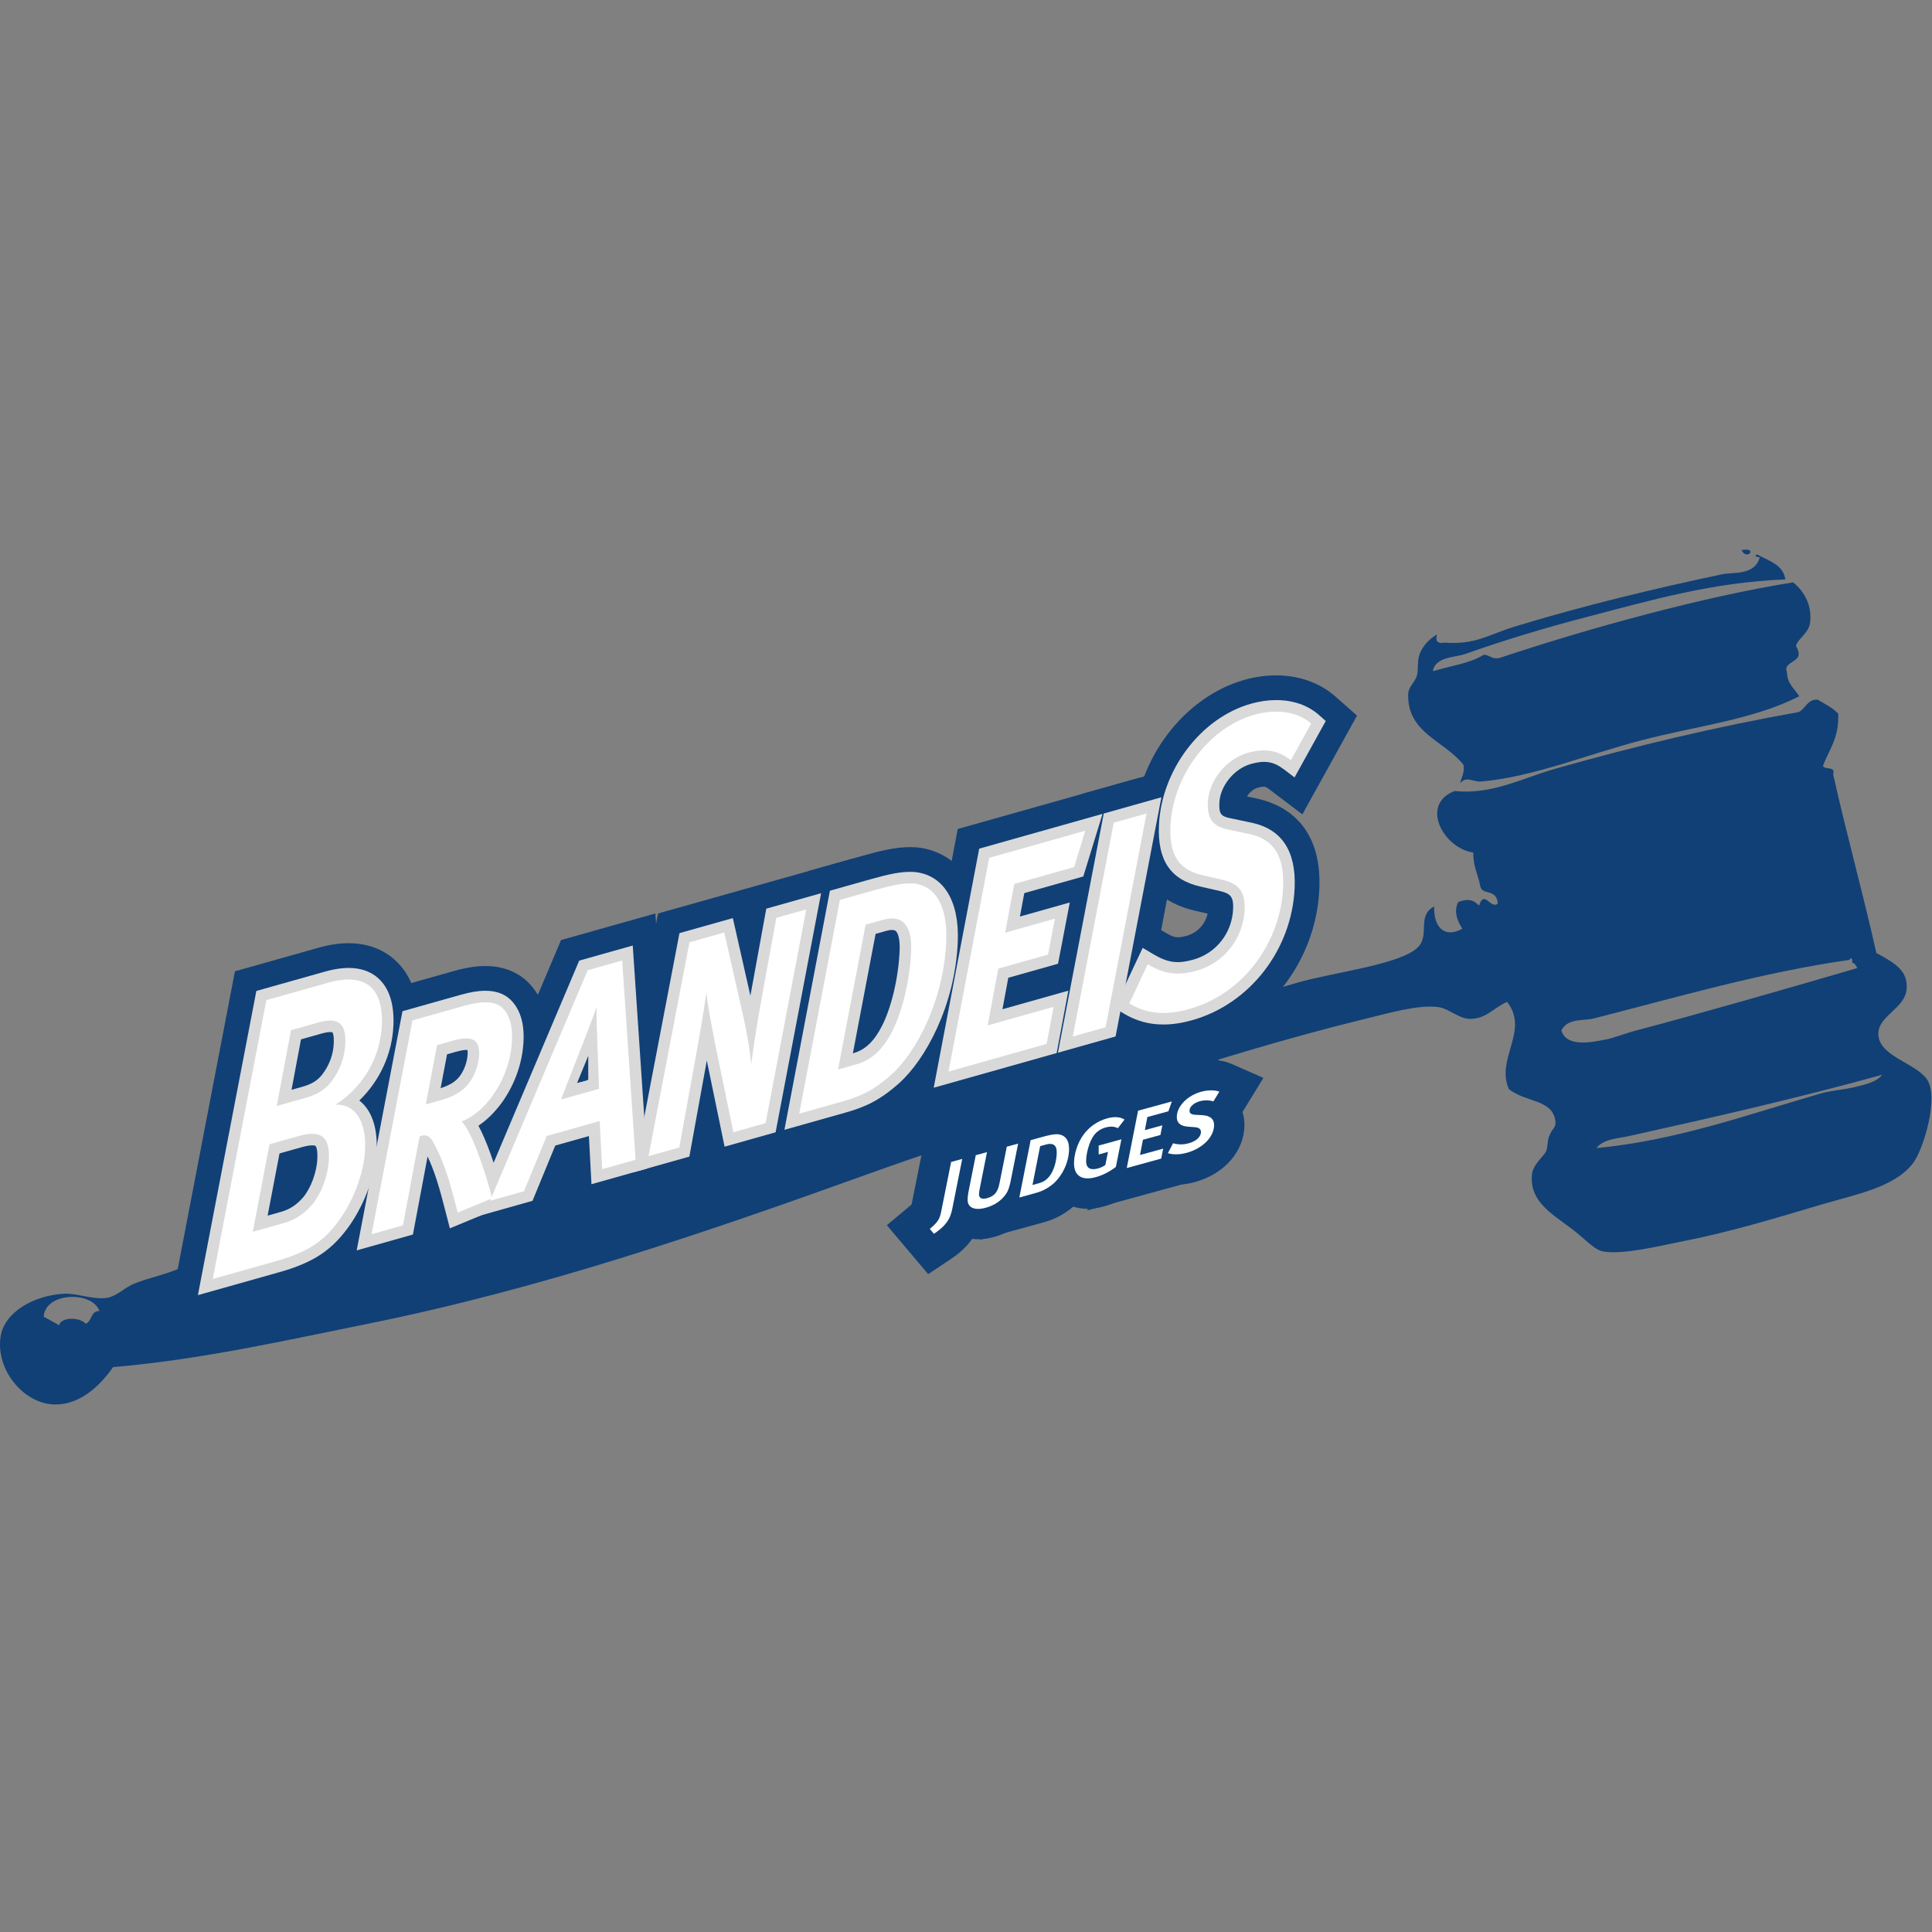 <?xml version="1.0" encoding="UTF-8"?>
<svg width="200px" height="200px" viewBox="0 0 200 200" version="1.1" xmlns="http://www.w3.org/2000/svg" xmlns:xlink="http://www.w3.org/1999/xlink">
    <rect x="0" y="0" width="200" height="200" fill="#808080" stroke="none"/>
    <!-- Generator: Sketch 51.3 (57544) - http://www.bohemiancoding.com/sketch -->
    <title>brandeis</title>
    <desc>Created with Sketch.</desc>
    <defs></defs>
    <g id="brandeis" stroke="none" stroke-width="1" fill="none" fill-rule="evenodd">
        <g id="brandeis_BGL" transform="translate(0, 56.716)">
            <g id="brandeis">
                <g id="g10" transform="translate(100, 44.44) scale(-1, 1) rotate(-180) translate(-100, -44.44) translate(0, 0.205)">
                    <g id="g12">
                        <path d="M180.281,88.444 C182.044,88.776 180.85,87.281 180.281,88.444" id="path14" fill="#104076"></path>
                        <path d="M185.915,78.528 C185.913,78.519 186.352,77.857 186.145,77.423 C185.864,76.842 184.594,76.65 184.987,75.828 C184.993,74.605 185.776,74.101 186.255,73.316 C181.488,70.881 175.672,70.253 169.935,68.76 C164.393,67.319 158.74,64.964 153.351,64.492 C152.483,64.414 151.788,65.115 151.156,64.303 C151.27,64.943 151.63,65.313 151.505,66.206 C149.514,68.752 145.662,69.482 145.776,73.544 C145.799,74.312 146.465,74.743 146.67,75.424 C146.889,76.153 146.638,77.042 147.039,77.873 C147.44,78.692 147.938,79.199 148.756,79.72 C148.562,79.016 148.826,78.731 149.542,78.868 C152.712,78.616 154.101,79.696 156.719,80.499 C163.865,82.689 171.376,84.486 178.272,85.943 C179.4,86.181 181.657,85.782 182.173,87.704 C181.882,87.705 181.485,87.86 181.911,87.987 C183.091,87.323 184.595,86.959 184.818,85.41 C177.272,85.113 170.947,83.262 164.421,81.563 C159.815,80.367 155.558,79.067 151.683,77.691 C150.657,77.325 148.556,77.423 148.331,75.905 C150.102,76.455 152.16,76.7 153.596,77.613 C154.241,77.595 154.382,77.112 155.223,77.276 C164.596,80.402 176.447,83.646 185.627,85.106 C187.001,83.974 187.564,82.486 187.379,80.932 C187.247,79.844 186.089,79.253 185.915,78.528" id="path16" fill="#104076"></path>
                        <path d="M4.526,9.08 C4.657,11.641 9.559,11.779 10.294,9.673 C9.382,9.711 9.528,8.604 8.873,8.36 C8.116,9.151 6.209,8.972 6.132,8.195 C5.612,8.501 5.062,8.787 4.526,9.08 Z M57.638,27.5 C57.08,27.356 56.525,27.213 55.981,27.068 C56.508,27.228 57.021,27.377 57.506,27.508 C57.561,27.5 57.595,27.501 57.638,27.5 Z M161.637,38.722 C162.28,40.018 163.932,39.694 164.97,39.958 C173.644,42.161 182.301,44.723 191.473,46.026 C191.499,46.311 191.832,46.227 191.734,45.741 C192.037,45.672 192.148,45.422 192.259,45.174 C184.961,43.041 175.92,40.444 169.297,38.692 C168.091,38.373 166.986,37.898 165.977,37.731 C165.013,37.569 162.148,36.879 161.637,38.722 Z M165.261,26.542 C166.007,27.504 167.513,27.538 168.592,27.776 C177.714,29.8 186.332,31.776 194.835,34.129 C194.209,33.314 192.938,33.101 192.049,32.871 C190.91,32.578 189.577,32.516 188.464,32.191 C180.941,30.013 173.491,27.311 165.261,26.542 Z M41.163,22.823 C41.003,22.773 40.838,22.721 40.683,22.673 L41.163,22.823 Z M27.097,17.92 C24.806,17.018 23.294,16.356 22.542,16.017 C22.453,15.977 22.363,15.935 22.273,15.896 C22.075,15.803 21.975,15.755 21.975,15.755 L21.973,15.752 C21.075,15.321 20.115,14.797 18.957,14.254 C17.253,13.46 15.456,13.137 13.964,12.537 C12.77,12.058 12.069,11.132 10.894,11.017 C9.468,10.875 7.898,11.552 6.535,11.462 C3.506,11.263 0.476,9.582 0.068,7.065 C-0.494,3.596 2.501,-0.049 5.808,0 C8.233,0.036 10.234,1.763 11.705,3.87 C20.81,4.639 29.603,6.647 37.873,8.311 C56.028,11.962 72.98,17.777 89.644,23.779 C98.628,27.014 108.401,30.097 118.471,33.312 C124.927,35.371 133.059,37.894 140.889,39.812 C143.936,40.561 146.844,41.403 148.874,41.139 C149.958,41.001 151.03,39.943 152.109,39.919 C153.808,39.877 154.533,41.011 156.01,41.679 C158.356,38.717 154.805,35.782 156.201,32.644 C157.927,31.266 160.626,31.611 160.998,29.446 C161.135,28.644 160.749,28.692 160.389,27.827 C160.161,27.283 160.231,26.586 160.047,26.198 C159.807,25.684 158.691,24.871 158.586,23.793 C158.322,21.005 160.655,19.741 162.742,18.158 C164.118,17.117 165.012,16.022 165.934,15.845 C167.95,15.456 171.916,16.444 174.181,16.889 C179.105,17.85 183.978,19.338 188.557,20.697 C192.131,21.757 196.101,22.46 198.03,24.973 C199.114,26.385 200.763,31.839 199.467,33.673 C198.275,35.361 194.575,36.033 194.449,38.25 C194.335,40.267 197.237,40.916 197.375,43.057 C197.49,44.839 196.31,45.632 194.237,46.738 C192.846,52.996 191.16,58.984 189.766,65.244 C190.047,66.117 188.892,65.664 188.707,66.106 C189.345,67.79 190.408,69.012 190.289,71.517 C189.718,72.129 188.899,72.512 188.157,72.968 C187.065,73.01 186.93,72.016 186.192,71.677 C177.537,70.135 169.371,68.18 161.065,65.829 C157.476,64.813 154.5,63.111 150.577,63.506 C146.946,62.11 149.444,57.561 152.515,57.138 C152.484,55.793 152.965,54.921 153.206,53.827 C153.301,52.561 154.968,53.524 155.044,51.841 C154.28,51.247 153.64,53.348 153.119,51.641 C152.702,52.048 152.189,52.505 150.944,52.001 C150.53,51.129 150.744,50.226 151.382,49.249 C149.513,48.21 148.392,49.439 148.464,51.552 C146.712,50.636 147.932,48.787 146.938,47.507 C145.432,45.573 137.984,44.754 134.199,43.634 C120.766,39.651 107.337,36.412 93.284,32.937 C91.97,32.611 90.842,31.968 89.682,31.709 C88.693,31.492 87.577,31.686 86.938,31.545 C80.57,30.144 73.678,27.733 67.298,26.026 C65.178,25.462 62.881,25.416 61.212,24.351 C60.567,24.372 60.427,24.855 59.582,24.693 C58.901,24.193 57.94,24 57.344,23.41 C54.437,23.42 51.992,22.247 49.327,21.264 C44.99,20.52 39.611,18.764 35.212,17.171 C34.225,17.472 33.726,16.766 32.481,17.278 C31.05,15.391 28.064,15.889 25.259,14.554 C26.262,16.13 27.817,16.701 29.516,17.625 C39.009,21.701 54.175,26.402 57.743,27.49 C57.919,27.487 58.005,27.521 58.018,27.574 C58.334,27.669 56.899,27.338 56.899,27.338 C56.731,27.296 58.189,27.642 58.023,27.597 C58.008,27.728 57.642,27.912 57.243,27.791 C53.158,26.43 47.875,25.128 43.405,23.687 C42.738,23.472 42.277,23.223 41.93,23.063 C41.76,23.01 41.595,22.957 41.427,22.907 L27.097,17.92 Z" id="path18" fill="#104076"></path>
                        <path d="M17.19,7.73 L24.321,44.843 L32.984,47.285 C34.081,47.594 35.123,47.75 36.082,47.75 C38.691,47.75 40.314,46.629 41.216,45.689 C42.704,44.138 43.4,41.938 43.285,39.149 C43.169,36.325 42.186,33.628 40.525,31.39 C41.279,29.993 41.629,28.25 41.547,26.252 C41.425,23.315 40.249,19.941 38.399,17.228 C36.22,14.075 33.756,12.398 29.595,11.225 L17.19,7.73" id="path20" fill="#104076" fill-rule="nonzero"></path>
                        <path d="M33.631,12.361 L39.448,42.745 L47.013,44.878 C48.229,45.221 49.288,45.388 50.249,45.388 C52.745,45.388 54.225,44.263 55.027,43.319 C56.437,41.659 56.992,39.393 56.679,36.584 C56.423,34.195 55.435,31.669 53.968,29.67 C53.556,29.118 53.124,28.615 52.673,28.162 C52.838,27.762 53.008,27.319 53.183,26.833 C53.767,25.207 54.283,23.528 54.597,22.227 L55.353,19.106 L44.817,14.736 L44.631,15.467 L33.631,12.361" id="path22" fill="#104076" fill-rule="nonzero"></path>
                        <polyline id="path24" fill="#104076" fill-rule="nonzero" points="44.221 15.349 58.081 48.078 67.845 50.829 69.746 22.545 58.842 19.47 58.657 22.94 57.018 18.957 44.221 15.349 44.221 15.349"></polyline>
                        <polyline id="path26" fill="#104076" fill-rule="nonzero" points="62.305 20.446 68.122 50.829 88.286 56.512 82.509 26.143 73.059 23.477 73.058 23.48 62.305 20.446 62.305 20.446"></polyline>
                        <path d="M77.914,24.848 L83.691,55.218 L89.441,56.839 C91.323,57.369 92.782,57.697 94.235,57.697 C94.403,57.697 94.567,57.693 94.729,57.684 L94.825,57.678 C98.176,57.408 101.989,54.657 101.706,47.795 C101.403,40.423 97.999,34.215 94.759,31.332 C92.366,29.206 90.53,28.405 88.165,27.736 L77.914,24.848" id="path28" fill="#104076" fill-rule="nonzero"></path>
                        <polyline id="path30" fill="#104076" fill-rule="nonzero" points="93.369 29.205 99.146 59.574 117.959 64.878 114.18 52.574 113.427 52.362 112.196 45.95 113.869 46.422 111.609 34.346 93.369 29.205 93.369 29.205"></polyline>
                        <polyline id="path32" fill="#104076" fill-rule="nonzero" points="106.224 32.827 112.043 63.211 123.518 66.444 117.702 36.064 106.224 32.827 106.224 32.827"></polyline>
                        <path d="M120.432,36.774 C118.465,36.774 116.621,37.292 114.948,38.315 L112.078,40.07 L117.169,50.908 L120.724,48.8 C121.405,48.396 121.706,48.363 121.935,48.363 C122.179,48.363 122.489,48.415 122.857,48.519 C123.951,48.828 124.766,49.715 125.017,50.815 L123.709,51.114 C120.704,51.793 117.161,53.891 117.413,60.021 C117.693,66.813 122.59,73.256 128.805,75.008 C129.913,75.32 131.023,75.478 132.105,75.478 C134.457,75.478 136.627,74.708 138.214,73.309 L140.478,71.314 L134.821,61.09 L131.367,63.705 C131.034,63.957 130.923,63.957 130.842,63.957 C130.731,63.957 130.525,63.937 130.178,63.839 C129.75,63.718 129.339,63.345 129.076,62.943 L130.118,62.724 C132.664,62.174 136.86,60.239 136.578,53.397 C136.27,45.912 131.144,39.299 124.112,37.318 C122.833,36.958 121.595,36.774 120.432,36.774" id="path34" fill="#104076" fill-rule="nonzero"></path>
                        <path d="M28.933,25.986 L27.705,19.55 L29.121,19.949 C29.992,20.195 30.732,20.684 31.382,21.444 C32.175,22.376 32.794,24.057 32.851,25.439 C32.894,26.493 32.694,26.735 32.67,26.759 C32.638,26.792 32.518,26.825 32.321,26.825 C32.047,26.825 31.689,26.763 31.259,26.642 L28.933,25.986 Z M24.635,16.2 L26.863,27.886 L30.61,28.942 C31.261,29.125 31.821,29.215 32.321,29.215 C33.186,29.215 33.884,28.945 34.394,28.413 C35.228,27.544 35.275,26.243 35.238,25.34 C35.159,23.422 34.34,21.234 33.2,19.893 C32.244,18.776 31.091,18.021 29.77,17.65 L24.635,16.2 Z M31.158,37.796 L30.179,32.574 L31.303,32.891 C32.282,33.167 32.881,33.539 33.371,34.176 C34.085,35.103 34.503,36.239 34.55,37.375 C34.588,38.292 34.423,38.512 34.412,38.527 L34.411,38.527 C34.407,38.527 34.343,38.552 34.185,38.552 C33.958,38.552 33.662,38.501 33.304,38.401 L31.158,37.796 Z M28.604,40.908 L23.563,14.668 L28.252,15.989 C31.331,16.857 32.804,17.836 34.314,20.021 C35.899,22.348 36.536,24.872 36.602,26.457 C36.658,27.818 36.396,28.906 35.883,29.441 C35.617,29.718 35.284,29.847 34.836,29.847 L34.778,29.846 L30.533,29.74 L31.774,30.541 L27.121,29.229 L29.083,39.694 L32.656,40.7 C33.233,40.862 33.733,40.941 34.185,40.941 C34.995,40.941 35.651,40.685 36.135,40.181 C36.928,39.355 36.972,38.128 36.937,37.277 C36.88,35.902 36.447,34.532 35.702,33.347 C37.29,34.959 38.247,37.094 38.34,39.352 C38.396,40.724 38.156,41.73 37.645,42.262 C37.297,42.624 36.786,42.801 36.082,42.801 C35.577,42.801 34.987,42.707 34.327,42.521 L28.604,40.908 Z M20.486,11.319 L26.537,42.807 L33.679,44.821 C36.195,45.529 38.129,45.208 39.369,43.917 C40.355,42.889 40.812,41.32 40.727,39.254 C40.606,36.301 39.32,33.516 37.196,31.465 C37.341,31.353 37.478,31.23 37.607,31.095 C38.597,30.064 39.075,28.426 38.989,26.358 C38.888,23.915 37.852,20.97 36.284,18.669 C34.445,16.01 32.514,14.708 28.9,13.689 L20.486,11.319 Z" id="path36" fill="#DAD9D9" fill-rule="nonzero"></path>
                        <path d="M46.279,36.251 L45.613,32.745 C46.571,33.058 47.029,33.376 47.394,33.747 C47.884,34.257 48.286,35.165 48.387,35.995 C48.437,36.398 48.407,36.607 48.383,36.697 C48.258,36.713 47.925,36.714 47.175,36.504 L46.279,36.251 Z M42.544,29.392 L44.208,38.148 L46.527,38.803 C47.732,39.142 48.554,39.181 49.231,38.94 C49.775,38.757 51.053,38.06 50.758,35.704 C50.597,34.363 49.964,32.974 49.107,32.082 C48.299,31.261 47.323,30.735 45.831,30.315 L42.544,29.392 Z M43.734,38.811 L39.999,19.301 L40.67,19.491 L42.396,28.669 L43.057,28.893 C43.375,29.002 43.663,29.054 43.937,29.054 C45.148,29.054 45.713,28.05 45.899,27.72 C46.372,26.85 46.887,25.802 47.496,23.938 C47.756,23.115 47.975,22.332 48.196,21.496 L49.528,22.048 C49.26,22.999 48.911,24.086 48.526,25.159 C47.579,27.79 46.982,28.402 46.975,28.409 L46.894,28.489 L45.666,29.823 L47.375,30.425 C48.233,30.728 49.159,31.502 49.984,32.605 C50.928,33.893 51.595,35.588 51.759,37.128 C51.916,38.533 51.746,39.537 51.255,40.115 C51.18,40.204 50.98,40.439 50.249,40.439 C49.756,40.439 49.119,40.33 48.355,40.114 L43.734,38.811 Z M36.924,15.951 L41.664,40.711 L47.707,42.414 C48.696,42.692 49.527,42.828 50.249,42.828 C51.468,42.828 52.418,42.436 53.076,41.662 C54.024,40.546 54.37,38.978 54.134,36.868 C53.925,34.904 53.112,32.829 51.904,31.183 C51.168,30.199 50.363,29.414 49.526,28.859 C49.927,28.123 50.348,27.15 50.774,25.967 C51.329,24.424 51.815,22.841 52.109,21.625 L52.35,20.631 L46.567,18.233 L46.226,19.57 C45.883,20.913 45.591,22.034 45.221,23.207 C44.859,24.316 44.544,25.081 44.264,25.673 L42.745,17.593 L36.924,15.951 Z" id="path38" fill="#DAD9D9" fill-rule="nonzero"></path>
                        <path d="M60.731,35.097 C60.625,34.826 60.519,34.556 60.416,34.29 C60.291,33.971 60.17,33.663 60.055,33.37 L60.789,33.577 C60.774,34.004 60.753,34.527 60.731,35.097 Z M60.369,40.787 L52.797,22.909 L53.357,23.067 L55.712,28.788 L63.19,30.896 L63.455,25.913 L64.539,26.219 L63.316,44.411 L61.712,43.959 L60.678,41.516 L62.96,41.068 C62.914,40.359 63.025,37.538 63.107,35.478 C63.156,34.228 63.199,33.149 63.202,32.688 L63.208,31.776 L56.132,29.782 L56.958,31.99 C57.151,32.505 57.632,33.737 58.19,35.162 C58.927,37.042 59.881,39.48 60.369,40.787 Z M48.657,19.26 L59.959,45.948 L65.502,47.509 L67.053,24.445 L61.229,22.803 L60.963,27.786 L57.48,26.804 L55.125,21.083 L48.657,19.26 Z" id="path40" fill="#DAD9D9" fill-rule="nonzero"></path>
                        <path d="M72.408,46.895 L68.672,27.384 L69.278,27.556 L70.899,36.482 C71.313,38.724 71.753,41.477 71.947,42.751 L74.316,42.687 C74.39,41.932 74.796,39.588 75.201,37.568 L76.831,29.684 L78.22,30.076 L81.929,49.579 L81.408,49.432 L79.831,40.794 C79.473,38.766 79.097,36.25 78.956,35.084 L76.579,35.13 C76.506,36.026 76.24,37.833 75.827,39.686 L74.088,47.368 L72.408,46.895 Z M65.597,24.035 L70.338,48.794 L75.863,50.351 L77.681,42.318 L79.326,51.327 L84.999,52.926 L80.291,28.178 L75.01,26.687 L73.168,35.605 L71.363,25.661 L65.597,24.035 Z" id="path42" fill="#DAD9D9" fill-rule="nonzero"></path>
                        <path d="M90.642,48.717 L88.288,36.351 L88.334,36.364 C89.561,36.71 90.475,37.576 91.298,39.175 C92.295,41.134 93.015,44.213 93.13,47.015 C93.188,48.423 92.862,48.877 92.76,48.982 C92.716,49.028 92.623,49.125 92.334,49.125 C92.174,49.125 91.987,49.096 91.777,49.036 L90.642,48.717 Z M85.218,33.003 L88.572,50.616 L91.129,51.336 C92.501,51.721 93.69,51.465 94.484,50.636 C95.239,49.85 95.586,48.599 95.517,46.917 C95.386,43.751 94.586,40.367 93.425,38.087 C92.287,35.874 90.876,34.597 88.982,34.064 L85.218,33.003 Z M87.982,51.285 L84.271,31.781 L86.821,32.5 C88.367,32.937 89.606,33.373 91.47,35.029 C93.924,37.213 96.53,42.37 96.761,47.998 C96.831,49.695 96.621,52.568 94.427,52.745 C94.384,52.747 94.31,52.748 94.235,52.748 C93.354,52.748 92.218,52.479 90.784,52.075 L87.982,51.285 Z M81.203,28.434 L85.911,53.184 L90.135,54.375 C91.979,54.895 93.347,55.199 94.588,55.128 C97.631,54.883 99.325,52.182 99.149,47.9 C98.878,41.314 95.802,35.686 93.057,33.244 C91.023,31.437 89.525,30.78 87.47,30.2 L81.203,28.434 Z" id="path44" fill="#DAD9D9" fill-rule="nonzero"></path>
                        <path d="M103.437,55.641 L99.727,36.138 L107.309,38.276 L107.537,39.494 L100.719,37.57 L102.303,46.071 L107.458,47.524 L107.668,48.617 L102.525,47.167 L103.96,54.834 L110.241,56.606 L110.562,57.651 L103.437,55.641 Z M96.658,32.791 L101.366,57.539 L114.133,61.14 L112.143,54.659 L106.036,52.937 L105.582,50.512 L110.744,51.966 L109.527,45.625 L104.379,44.174 L103.772,40.914 L110.593,42.838 L109.385,36.379 L96.658,32.791 Z" id="path46" fill="#DAD9D9" fill-rule="nonzero"></path>
                        <path d="M116.328,59.277 L112.592,39.765 L113.416,39.998 L117.152,59.509 L116.328,59.277 Z M109.518,36.416 L114.26,61.176 L120.226,62.857 L115.486,38.098 L109.518,36.416 Z" id="path48" fill="#DAD9D9" fill-rule="nonzero"></path>
                        <path d="M118.483,42.066 C119.713,41.6 121.093,41.609 122.77,42.081 C127.767,43.489 131.412,48.226 131.634,53.601 C131.767,56.853 130.491,57.58 129.092,57.883 L126.85,58.354 C124.029,58.964 123.782,60.95 123.842,62.39 C123.955,65.162 126.103,67.833 128.837,68.602 C130.53,69.08 131.88,69.005 133.193,68.371 L134.156,70.11 C133.103,70.609 131.645,70.667 130.148,70.244 C125.972,69.067 122.551,64.487 122.359,59.817 C122.244,57.048 123.132,56.318 124.809,55.94 L126.825,55.479 C129.12,54.933 130.138,53.573 130.04,51.195 C129.896,47.69 127.548,44.699 124.199,43.755 C122.369,43.239 120.926,43.288 119.367,43.947 L118.483,42.066 Z M120.432,39.334 C118.923,39.334 117.566,39.716 116.283,40.499 L115.37,41.058 L118.288,47.269 L119.419,46.599 C120.915,45.712 121.93,45.599 123.551,46.055 C125.902,46.718 127.551,48.823 127.652,51.293 C127.702,52.514 127.434,52.878 126.282,53.151 L124.28,53.61 C121.192,54.306 119.823,56.31 119.971,59.915 C120.208,65.65 124.304,71.078 129.499,72.543 C130.381,72.792 131.258,72.918 132.105,72.918 C133.859,72.918 135.387,72.389 136.522,71.388 L137.242,70.753 L134.012,64.914 L132.912,65.746 C131.819,66.574 130.922,66.708 129.485,66.303 C127.759,65.818 126.299,64.018 126.229,62.291 C126.18,61.104 126.409,60.894 127.349,60.691 L129.591,60.219 C132.688,59.551 134.177,57.291 134.021,53.503 C133.758,47.109 129.398,41.466 123.418,39.782 C122.364,39.485 121.36,39.334 120.432,39.334 Z" id="path50" fill="#DAD9D9" fill-rule="nonzero"></path>
                        <path d="M32.98,39.55 L30.121,38.745 L28.65,30.901 L31.628,31.741 C32.908,32.103 33.696,32.64 34.318,33.447 C35.096,34.457 35.681,35.807 35.743,37.326 C35.826,39.324 35.154,40.163 32.98,39.55 Z M30.935,27.792 L27.898,26.936 L26.17,17.875 L29.446,18.8 C30.667,19.143 31.578,19.836 32.29,20.667 C33.219,21.759 33.974,23.671 34.045,25.389 C34.135,27.588 33.378,28.481 30.935,27.792 Z M34.748,31.041 C36.9,31.095 37.909,29.166 37.796,26.407 C37.711,24.369 36.864,21.641 35.297,19.343 C33.669,16.987 32.002,15.805 28.576,14.839 L22.025,12.993 L27.571,41.858 L34.003,43.671 C37.905,44.77 39.686,43.021 39.533,39.303 C39.41,36.306 37.893,33.073 34.748,31.041 Z" id="path52" fill="#FFFFFF" fill-rule="nonzero"></path>
                        <path d="M45.244,37.199 L44.078,31.064 L45.507,31.465 C46.818,31.834 47.6,32.254 48.246,32.909 C48.922,33.614 49.439,34.747 49.573,35.852 C49.706,36.915 49.469,37.6 48.831,37.815 C48.396,37.97 47.744,37.905 46.851,37.654 L45.244,37.199 Z M50.94,31.89 C50.006,30.639 48.907,29.698 47.772,29.299 C47.801,29.268 48.514,28.719 49.65,25.562 C50.205,24.018 50.67,22.491 50.948,21.344 L47.384,19.865 C47.054,21.156 46.75,22.334 46.36,23.567 C45.758,25.412 45.268,26.38 44.858,27.134 C44.474,27.816 44.128,27.995 43.441,27.763 L41.708,18.542 L38.461,17.626 L42.699,39.761 L48.031,41.264 C50.026,41.827 51.407,41.781 52.166,40.889 C52.923,39.997 53.133,38.672 52.947,37.001 C52.755,35.208 52.001,33.336 50.94,31.89 Z" id="path54" fill="#FFFFFF" fill-rule="nonzero"></path>
                        <path d="M61.767,41.146 C61.331,39.838 58.605,32.985 58.077,31.571 L62.008,32.679 C61.999,33.903 61.689,39.939 61.767,41.146 Z M62.341,24.358 L62.076,29.341 L56.596,27.795 L54.241,22.075 L50.727,21.084 L60.836,44.953 L64.409,45.961 L65.796,25.332 L62.341,24.358 Z" id="path56" fill="#FFFFFF" fill-rule="nonzero"></path>
                        <path d="M79.255,29.127 L75.92,28.186 L74.03,37.332 C73.639,39.278 73.21,41.725 73.127,42.57 C72.926,41.251 72.49,38.519 72.073,36.269 L70.321,26.608 L67.135,25.71 L71.372,47.844 L74.976,48.86 L76.993,39.946 C77.416,38.051 77.691,36.192 77.77,35.227 C77.904,36.331 78.273,38.845 78.656,41.009 L80.367,50.379 L83.464,51.252 L79.255,29.127" id="path58" fill="#FFFFFF" fill-rule="nonzero"></path>
                        <path d="M91.453,50.186 L89.608,49.666 L86.753,34.677 L88.658,35.214 C90.296,35.676 91.433,36.826 92.361,38.629 C93.417,40.705 94.198,43.927 94.323,46.966 C94.442,49.843 93.211,50.681 91.453,50.186 Z M92.263,34.136 C90.309,32.4 88.962,31.863 87.145,31.35 L82.736,30.108 L86.946,52.234 L90.46,53.225 C92.217,53.721 93.465,53.993 94.522,53.935 C96.81,53.751 98.106,51.629 97.954,47.949 C97.703,41.834 94.861,36.449 92.263,34.136 Z" id="path60" fill="#FFFFFF" fill-rule="nonzero"></path>
                        <polyline id="path62" fill="#FFFFFF" fill-rule="nonzero" points="111.192 55.633 104.997 53.886 104.053 48.839 109.206 50.292 108.493 46.575 103.341 45.123 102.245 39.242 109.065 41.166 108.347 37.328 98.192 34.465 102.401 56.59 112.348 59.395 111.192 55.633"></polyline>
                        <polyline id="path64" fill="#FFFFFF" fill-rule="nonzero" points="114.45 39.048 111.055 38.09 115.294 60.226 118.688 61.183 114.45 39.048"></polyline>
                        <path d="M133.633,66.699 C132.263,67.736 130.948,67.956 129.16,67.452 C126.927,66.824 125.127,64.578 125.035,62.34 C124.969,60.74 125.434,59.883 127.096,59.524 L129.345,59.05 C131.882,58.502 132.958,56.751 132.826,53.552 C132.6,48.036 128.901,42.568 123.093,40.932 C120.472,40.193 118.543,40.518 116.906,41.519 L118.81,45.571 C120.39,44.634 121.79,44.318 123.875,44.905 C126.793,45.728 128.726,48.327 128.846,51.245 C128.919,53.004 128.307,53.899 126.558,54.314 L124.546,54.775 C122.213,55.301 121.031,56.628 121.165,59.866 C121.379,65.063 125.177,70.084 129.823,71.394 C132.146,72.048 134.341,71.718 135.732,70.492 L133.633,66.699" id="path66" fill="#FFFFFF" fill-rule="nonzero"></path>
                        <polygon id="path68" fill="#104076" fill-rule="nonzero" points="60.896 33.612 59.739 33.278 60.896 36.09"></polygon>
                        <path d="M96.086,13.493 L91.805,18.56 L94.233,20.588 C94.287,20.631 94.331,20.67 94.368,20.702 C94.374,20.737 94.381,20.773 94.389,20.811 L95.753,27.623 L103.688,29.799 L101.705,19.867 C101.417,18.403 100.902,16.702 98.421,15.049 L96.086,13.493" id="path70" fill="#104076" fill-rule="nonzero"></path>
                        <path d="M101.257,17.104 C99.944,17.104 99.055,17.596 98.581,17.958 C97.587,18.715 97.018,19.895 97.017,21.194 C97.017,21.742 97.104,22.283 97.156,22.556 L98.303,28.323 L109.474,31.387 L107.7,22.499 C107.455,21.297 107.09,20.284 106.11,19.246 C105.272,18.342 104.178,17.691 102.878,17.334 C102.28,17.17 101.74,17.104 101.257,17.104" id="path72" fill="#104076" fill-rule="nonzero"></path>
                        <path d="M101.449,17.049 L103.98,29.88 L107.092,30.733 C107.927,30.962 108.585,31.106 109.291,31.121 L109.351,31.122 C109.354,31.122 109.357,31.122 109.361,31.122 C110.568,31.122 111.68,30.676 112.491,29.866 C113.093,29.266 113.81,28.189 113.81,26.471 C113.811,23.724 112.265,21.334 110.734,20.184 L110.729,20.18 C109.703,19.412 108.855,19.08 107.899,18.817 L101.449,17.049" id="path74" fill="#104076" fill-rule="nonzero"></path>
                        <path d="M112.577,20.257 C111.301,20.257 110.384,20.711 109.786,21.168 C108.655,22.03 108.033,23.377 108.033,24.959 C108.032,26.651 108.642,28.478 109.665,29.842 C110.693,31.223 112.125,32.198 113.799,32.657 C115.759,33.195 117.18,32.702 118.027,32.194 L119.117,31.54 L120.175,31.831 L120.008,31.005 L121.051,30.379 L119.468,28.317 L118.358,22.8 L117.408,22.081 C116.404,21.322 115.374,20.804 114.259,20.498 C113.641,20.328 113.081,20.257 112.577,20.257" id="path76" fill="#104076" fill-rule="nonzero"></path>
                        <polyline id="path78" fill="#104076" fill-rule="nonzero" points="112.571 20.099 115.102 32.93 126.245 35.985 124.453 30.846 122.924 22.937 112.571 20.099"></polyline>
                        <path d="M121.734,22.75 C121.091,22.75 120.474,22.842 119.914,23.026 L116.4,24.182 L118.786,28.769 C118.71,29.093 118.673,29.424 118.673,29.751 C118.672,32.298 120.664,34.624 123.517,35.407 C124.192,35.592 125.925,35.946 127.491,35.257 L130.786,33.806 L128.621,30.274 C128.751,29.872 128.823,29.426 128.823,28.935 C128.824,26.24 126.76,23.863 123.686,23.019 C123.03,22.84 122.369,22.75 121.734,22.75" id="path80" fill="#104076" fill-rule="nonzero"></path>
                        <path d="M98.648,20.601 C98.46,19.659 98.356,18.783 96.681,17.667 L96.252,18.174 C97.236,18.995 97.299,19.309 97.476,20.194 L98.46,25.105 L99.61,25.421 L98.648,20.601" id="path82" fill="#FEFFFF" fill-rule="nonzero"></path>
                        <path d="M104.623,23.129 C104.434,22.208 104.246,21.849 103.828,21.407 C103.42,20.966 102.854,20.588 102.048,20.367 C100.876,20.046 100.165,20.381 100.165,21.197 C100.165,21.398 100.196,21.693 100.248,21.971 L101.012,25.805 L102.173,26.123 L101.431,22.391 C101.368,22.078 101.347,21.881 101.347,21.754 C101.347,21.373 101.63,21.206 102.174,21.355 C102.614,21.476 102.927,21.679 103.126,21.977 C103.293,22.224 103.387,22.483 103.471,22.919 L104.224,26.685 L105.396,27.007 L104.623,23.129" id="path84" fill="#FEFFFF" fill-rule="nonzero"></path>
                        <path d="M108.325,26.92 L107.676,26.742 L106.881,22.72 L107.551,22.904 C108.127,23.062 108.514,23.391 108.817,23.888 C109.163,24.459 109.393,25.327 109.393,26.132 C109.392,26.895 108.942,27.089 108.325,26.92 Z M108.849,22.699 C108.179,22.197 107.709,22.026 107.07,21.851 L105.521,21.426 L106.692,27.363 L107.927,27.701 C108.545,27.871 108.984,27.97 109.361,27.978 C110.178,27.979 110.669,27.447 110.67,26.472 C110.67,24.851 109.738,23.366 108.849,22.699 Z" id="path86" fill="#FEFFFF" fill-rule="nonzero"></path>
                        <path d="M115.722,28.599 C115.377,28.78 114.979,28.819 114.456,28.676 C113.933,28.532 113.483,28.219 113.19,27.788 C112.74,27.135 112.436,25.961 112.436,25.198 C112.436,24.403 112.939,24.234 113.682,24.437 C113.965,24.515 114.205,24.644 114.425,24.79 L114.697,26.146 L113.734,25.882 L113.734,26.804 L116.088,27.45 L115.513,24.59 C114.833,24.075 114.153,23.73 113.431,23.532 C111.935,23.121 111.181,23.741 111.181,24.959 C111.181,25.871 111.515,27.064 112.185,27.958 C112.761,28.73 113.587,29.338 114.634,29.625 C115.356,29.823 115.952,29.775 116.413,29.498 L115.722,28.599" id="path88" fill="#FEFFFF" fill-rule="nonzero"></path>
                        <polyline id="path90" fill="#FEFFFF" fill-rule="nonzero" points="120.953 30.352 118.777 29.755 118.515 28.401 120.325 28.898 120.127 27.9 118.316 27.403 118.013 25.826 120.409 26.483 120.21 25.455 116.642 24.476 117.813 30.413 121.309 31.371 120.953 30.352"></polyline>
                        <path d="M125.609,31.374 C125.159,31.516 124.667,31.519 124.217,31.395 C123.568,31.217 123.139,30.824 123.139,30.411 C123.139,30.145 123.306,30.012 123.757,29.987 L124.437,29.951 C125.243,29.907 125.682,29.583 125.682,28.937 C125.683,27.665 124.458,26.493 122.857,26.054 C122.177,25.867 121.445,25.836 120.901,26.015 L121.434,27.04 C121.947,26.895 122.47,26.879 123.077,27.046 C123.82,27.249 124.322,27.716 124.322,28.182 C124.322,28.51 124.134,28.671 123.652,28.708 L123.014,28.755 C122.177,28.812 121.821,29.16 121.821,29.753 C121.821,30.855 122.899,31.977 124.353,32.376 C125.033,32.562 125.797,32.57 126.226,32.38 L125.609,31.374" id="path92" fill="#FEFFFF" fill-rule="nonzero"></path>
                    </g>
                </g>
            </g>
        </g>
    </g>
</svg>